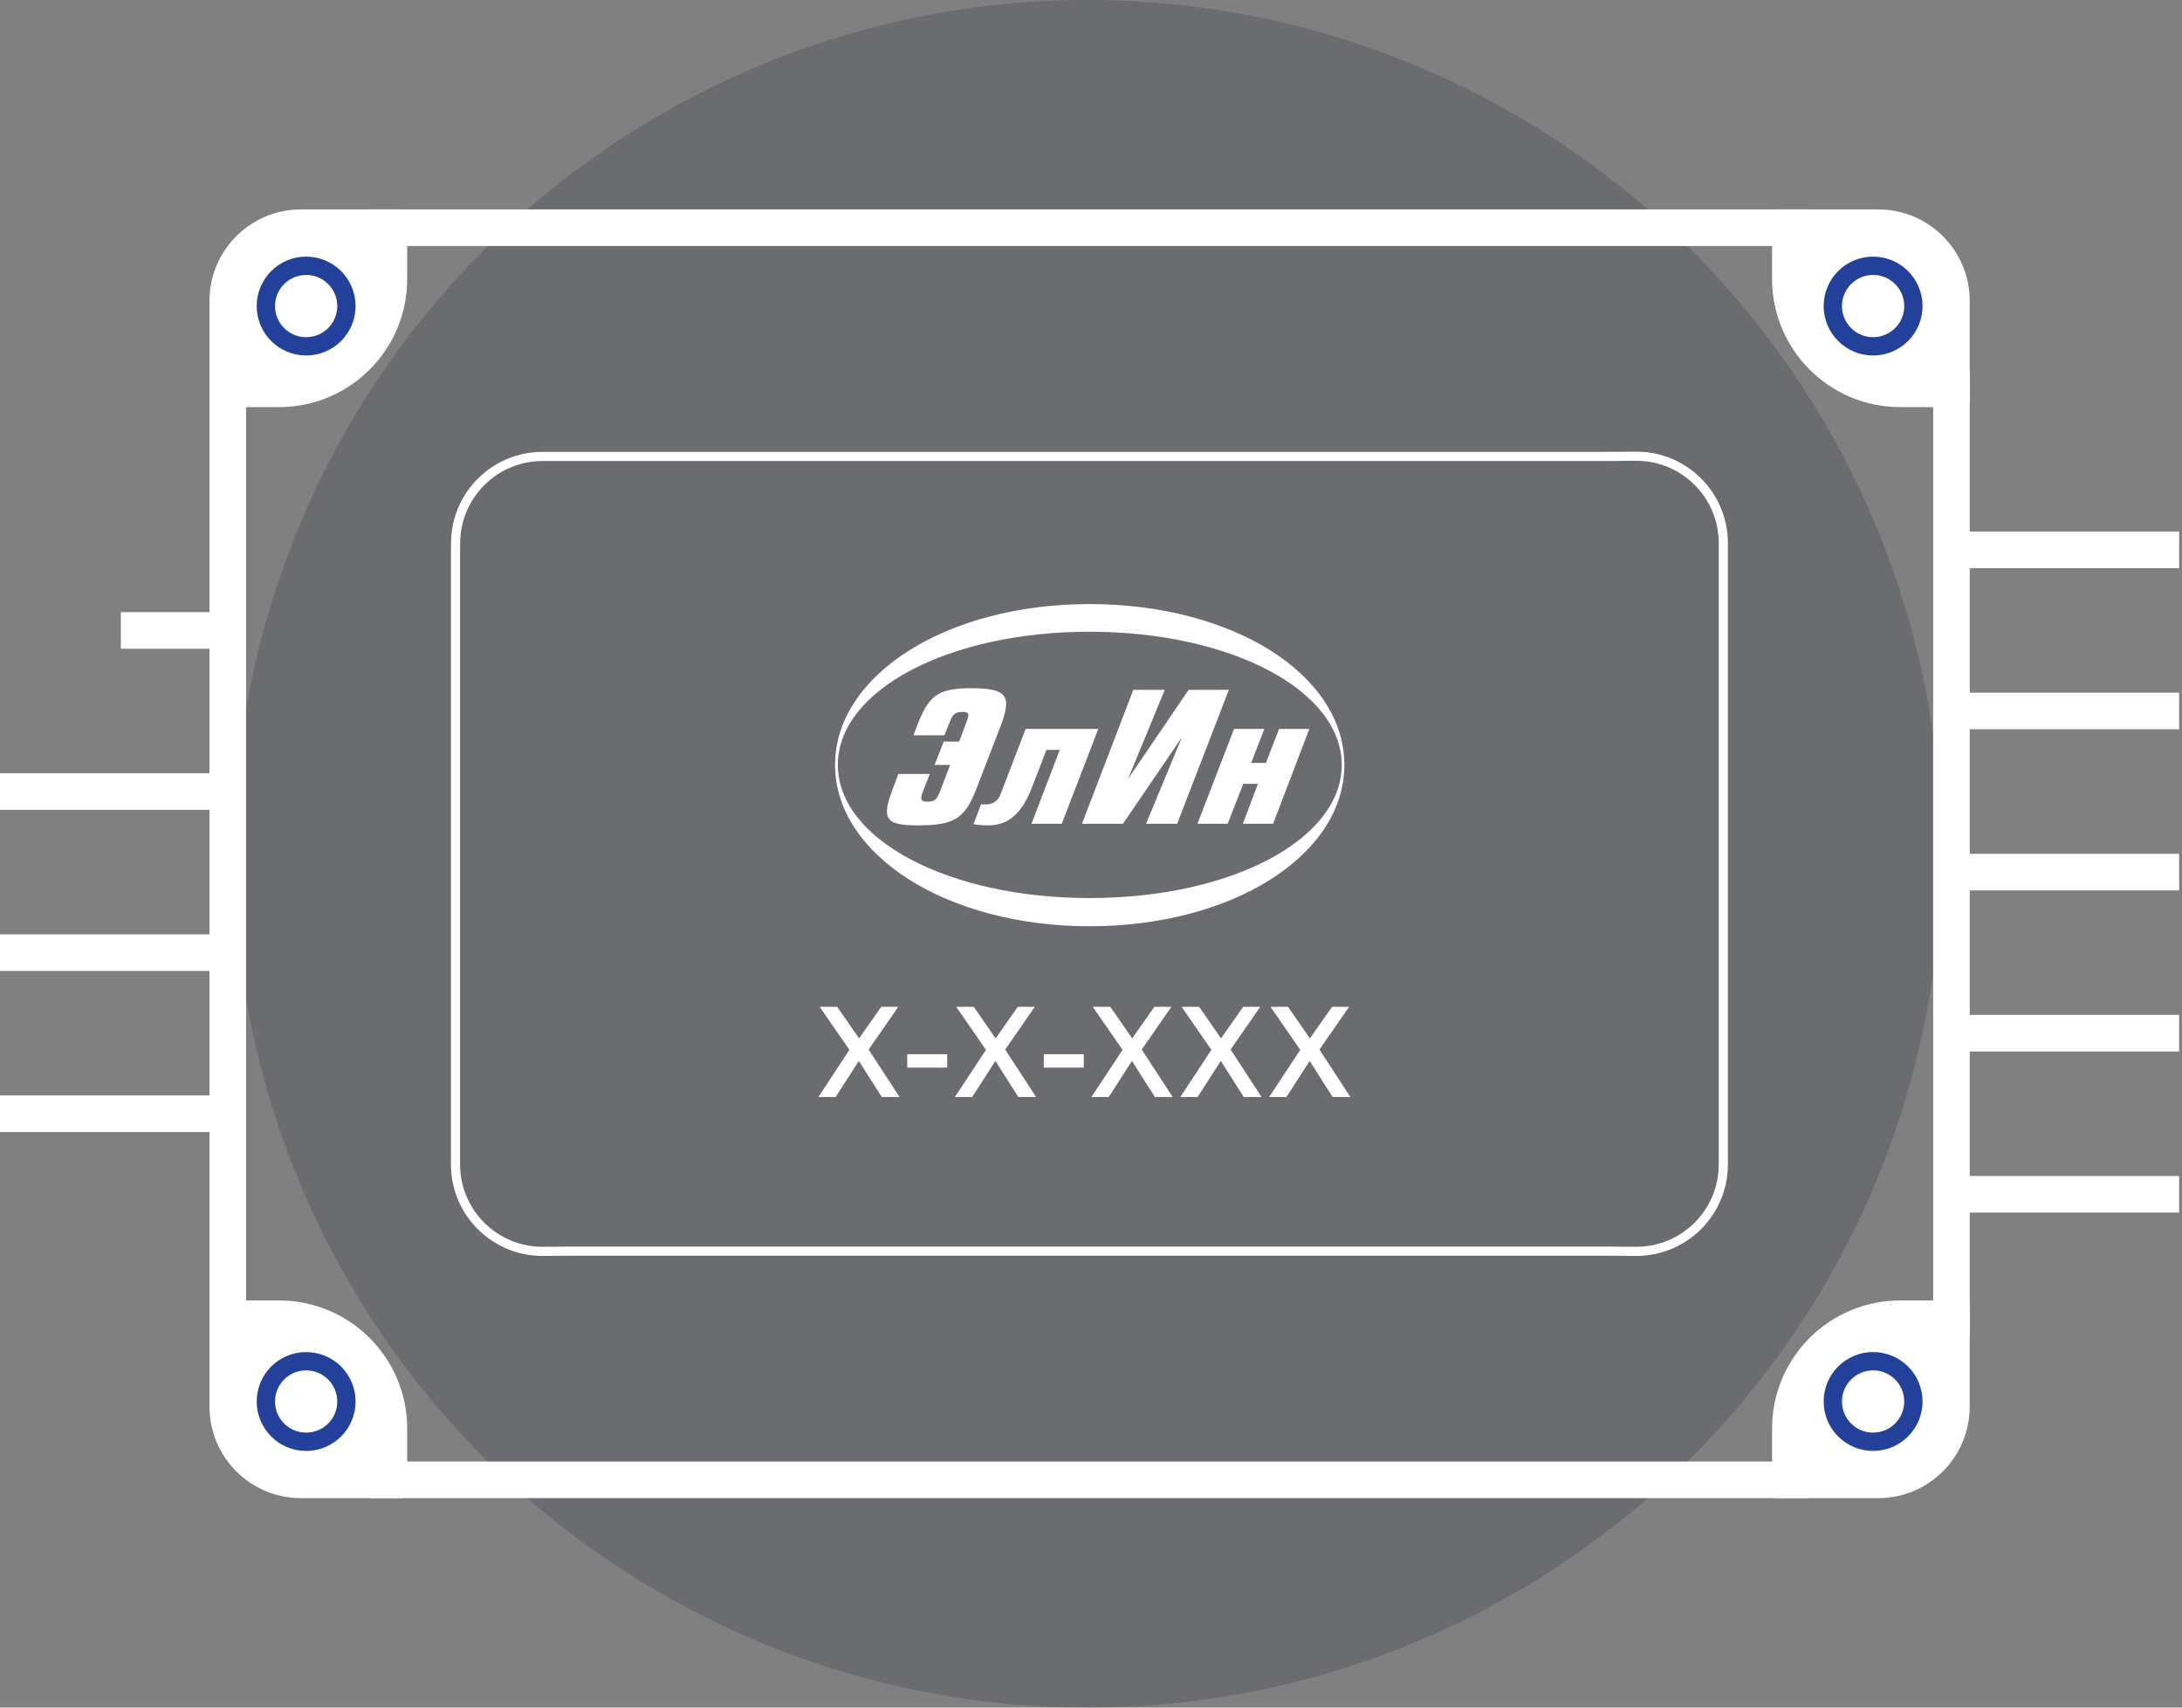 <svg width="115" height="90" viewBox="0 0 115 90" fill="none" xmlns="http://www.w3.org/2000/svg">
<rect x="0" y="0" width="115" height="90" fill="#808080" stroke="none"/>
<g id="Group 645">
<circle id="Ellipse 12" opacity="0.2" cx="57.323" cy="45" r="45" fill="#1B2133"/>
<g id="Group 640">
<g id="Group 627">
<path id="Rectangle 25" d="M93.623 11.037H98.988C101.652 11.037 103.811 13.196 103.811 15.86V21.226H100.857C96.862 21.226 93.623 17.987 93.623 13.991V11.037Z" fill="white"/>
<path id="Rectangle 26" d="M93.623 78.961H98.988C101.652 78.961 103.811 76.802 103.811 74.138V68.772H100.857C96.862 68.772 93.623 72.011 93.623 76.007V78.961Z" fill="white"/>
<path id="Rectangle 27" d="M21.229 78.961H15.863C13.199 78.961 11.04 76.802 11.04 74.138V68.772H13.994C17.989 68.772 21.229 72.011 21.229 76.007V78.961Z" fill="white"/>
<path id="Rectangle 28" d="M21.229 11.037H15.863C13.199 11.037 11.04 13.196 11.04 15.86V21.226H13.994C17.989 21.226 21.229 17.987 21.229 13.991V11.037Z" fill="white"/>
<path id="Rectangle 19" d="M14.708 20.492C17.905 20.492 20.496 17.901 20.496 14.705V12.002H94.359V14.705C94.359 17.901 96.95 20.492 100.146 20.492H102.849V69.507H100.146C96.95 69.507 94.359 72.098 94.359 75.294V77.997H20.496V75.294C20.496 72.098 17.905 69.507 14.708 69.507H12.005V20.492H14.708Z" stroke="white" stroke-width="1.929"/>
<path id="Rectangle 29" d="M84.536 24.057L84.538 24.057L86.215 24.046C88.757 24.029 90.826 26.086 90.826 28.628V29.112V60.888V61.372C90.826 63.914 88.757 65.97 86.215 65.954L84.538 65.943H84.536L30.297 65.943L30.296 65.943L28.619 65.954C26.077 65.97 24.007 63.914 24.007 61.372L24.007 60.888V29.113L24.012 28.594C24.037 26.081 26.081 24.057 28.594 24.057H30.297L84.536 24.057Z" stroke="white" stroke-width="0.482"/>
<circle id="Ellipse 5" cx="15.711" cy="15.707" r="1.881" stroke="white" stroke-width="0.482"/>
<circle id="Ellipse 7" cx="15.711" cy="74.293" r="1.881" stroke="white" stroke-width="0.482"/>
<circle id="Ellipse 6" cx="98.72" cy="16.131" r="2.123" stroke="#23419A" stroke-width="0.965"/>
<circle id="Ellipse 9" cx="2.123" cy="2.123" r="2.123" transform="matrix(1 0 0 -1 96.597 75.99)" stroke="#23419A" stroke-width="0.965"/>
<circle id="Ellipse 10" cx="16.135" cy="73.868" r="2.123" transform="rotate(180 16.135 73.868)" stroke="#23419A" stroke-width="0.965"/>
<circle id="Ellipse 11" cx="2.123" cy="2.123" r="2.123" transform="matrix(-1 0 0 1 18.258 14.008)" stroke="#23419A" stroke-width="0.965"/>
<g id="Group 624">
<g id="Group 630">
<line id="Line 16" x1="12.736" y1="41.718" x2="-1.99168e-06" y2="41.718" stroke="white" stroke-width="1.929"/>
<line id="Line 19" x1="12.736" y1="33.228" x2="6.368" y2="33.228" stroke="white" stroke-width="1.929"/>
<line id="Line 17" x1="12.736" y1="50.209" x2="-1.99168e-06" y2="50.209" stroke="white" stroke-width="1.929"/>
<line id="Line 18" x1="12.736" y1="58.701" x2="-1.99168e-06" y2="58.701" stroke="white" stroke-width="1.929"/>
</g>
</g>
<g id="Group 625">
<line id="Line 16_2" x1="114.848" y1="37.472" x2="102.112" y2="37.472" stroke="white" stroke-width="1.929"/>
<line id="Line 19_2" x1="114.848" y1="28.982" x2="102.112" y2="28.982" stroke="white" stroke-width="1.929"/>
<line id="Line 17_2" x1="114.848" y1="45.965" x2="102.112" y2="45.965" stroke="white" stroke-width="1.929"/>
<line id="Line 18_2" x1="114.848" y1="54.455" x2="102.112" y2="54.455" stroke="white" stroke-width="1.929"/>
<line id="Line 20" x1="114.848" y1="62.945" x2="102.112" y2="62.945" stroke="white" stroke-width="1.929"/>
</g>
</g>
<g id="Group 631">
<g id="Group 637">
<g id="&#208;&#165;-&#208;&#165;-&#208;&#165;&#208;&#165;&#208;&#165;">
<path d="M44.768 55.333L43.199 53.065H44.123L45.277 54.729L46.446 53.065H47.342L45.78 55.319L47.41 57.819H46.473L45.264 55.917L44.041 57.819H43.131L44.768 55.333Z" fill="white"/>
<path d="M47.815 55.564H49.921V56.27H47.815V55.564Z" fill="white"/>
<path d="M51.965 55.333L50.396 53.065H51.319L52.474 54.729L53.643 53.065H54.539L52.977 55.319L54.607 57.819H53.67L52.461 55.917L51.238 57.819H50.328L51.965 55.333Z" fill="white"/>
<path d="M55.013 55.564H57.118V56.27H55.013V55.564Z" fill="white"/>
<path d="M59.162 55.333L57.593 53.065H58.517L59.671 54.729L60.84 53.065H61.736L60.174 55.319L61.804 57.819H60.867L59.658 55.917L58.435 57.819H57.525L59.162 55.333Z" fill="white"/>
<path d="M63.845 55.333L62.276 53.065H63.2L64.354 54.729L65.523 53.065H66.419L64.857 55.319L66.487 57.819H65.55L64.341 55.917L63.118 57.819H62.208L63.845 55.333Z" fill="white"/>
<path d="M68.528 55.333L66.959 53.065H67.883L69.037 54.729L70.206 53.065H71.102L69.54 55.319L71.17 57.819H70.233L69.024 55.917L67.801 57.819H66.891L68.528 55.333Z" fill="white"/>
</g>
</g>
</g>
<g id="Group 653">
<g id="Vector">
<path d="M57.421 31.838C49.9 31.838 44.011 35.566 44.011 40.315C44.011 45.063 49.907 48.819 57.421 48.819C64.935 48.819 70.852 45.091 70.852 40.315C70.852 35.538 64.956 31.838 57.421 31.838ZM57.421 47.333C49.991 47.333 44.158 44.251 44.158 40.315C44.158 36.378 49.991 33.296 57.421 33.296C64.851 33.296 70.714 36.378 70.714 40.315C70.714 44.251 64.881 47.333 57.421 47.333Z" fill="white"/>
<path d="M48.144 38.752L48.333 38.253C48.942 36.67 49.424 36.274 51.145 36.274C53.069 36.274 53.349 36.649 52.741 38.253L51.481 41.523C50.852 43.168 50.285 43.501 48.375 43.501C46.677 43.501 46.423 43.189 47.074 41.523L47.346 40.794H49.005L48.627 41.752C48.48 42.147 48.543 42.252 48.9 42.252C49.256 42.252 49.361 42.147 49.529 41.752L50.075 40.315L49.256 40.315L49.739 39.086L50.551 39.086L50.95 38.024C51.096 37.628 51.075 37.524 50.719 37.524C50.362 37.524 50.215 37.628 50.068 38.024L49.774 38.752H48.144Z" fill="white"/>
<path d="M57.883 38.419L55.959 43.418H54.364L55.854 39.523H55.154L54.378 41.523C53.937 42.668 53.286 43.501 52.104 43.501C51.837 43.504 51.57 43.483 51.306 43.439L51.705 42.397H51.915C52.093 42.414 52.272 42.369 52.421 42.271C52.57 42.172 52.681 42.026 52.734 41.856L54.056 38.419L57.883 38.419Z" fill="white"/>
<path d="M61.388 36.357L59.457 41.044L62.647 36.357H64.767L62.039 43.418L60.401 43.418L62.291 38.857L59.184 43.418L57.024 43.418L59.73 36.357H61.388Z" fill="white"/>
<path d="M65.942 40.211H66.719L67.412 38.419H69.007L67.097 43.418H65.502L66.299 41.314L65.523 41.314L64.704 43.418L63.109 43.418L65.04 38.419H66.635L65.942 40.211Z" fill="white"/>
</g>
</g>
</g>
</g>
</svg>
